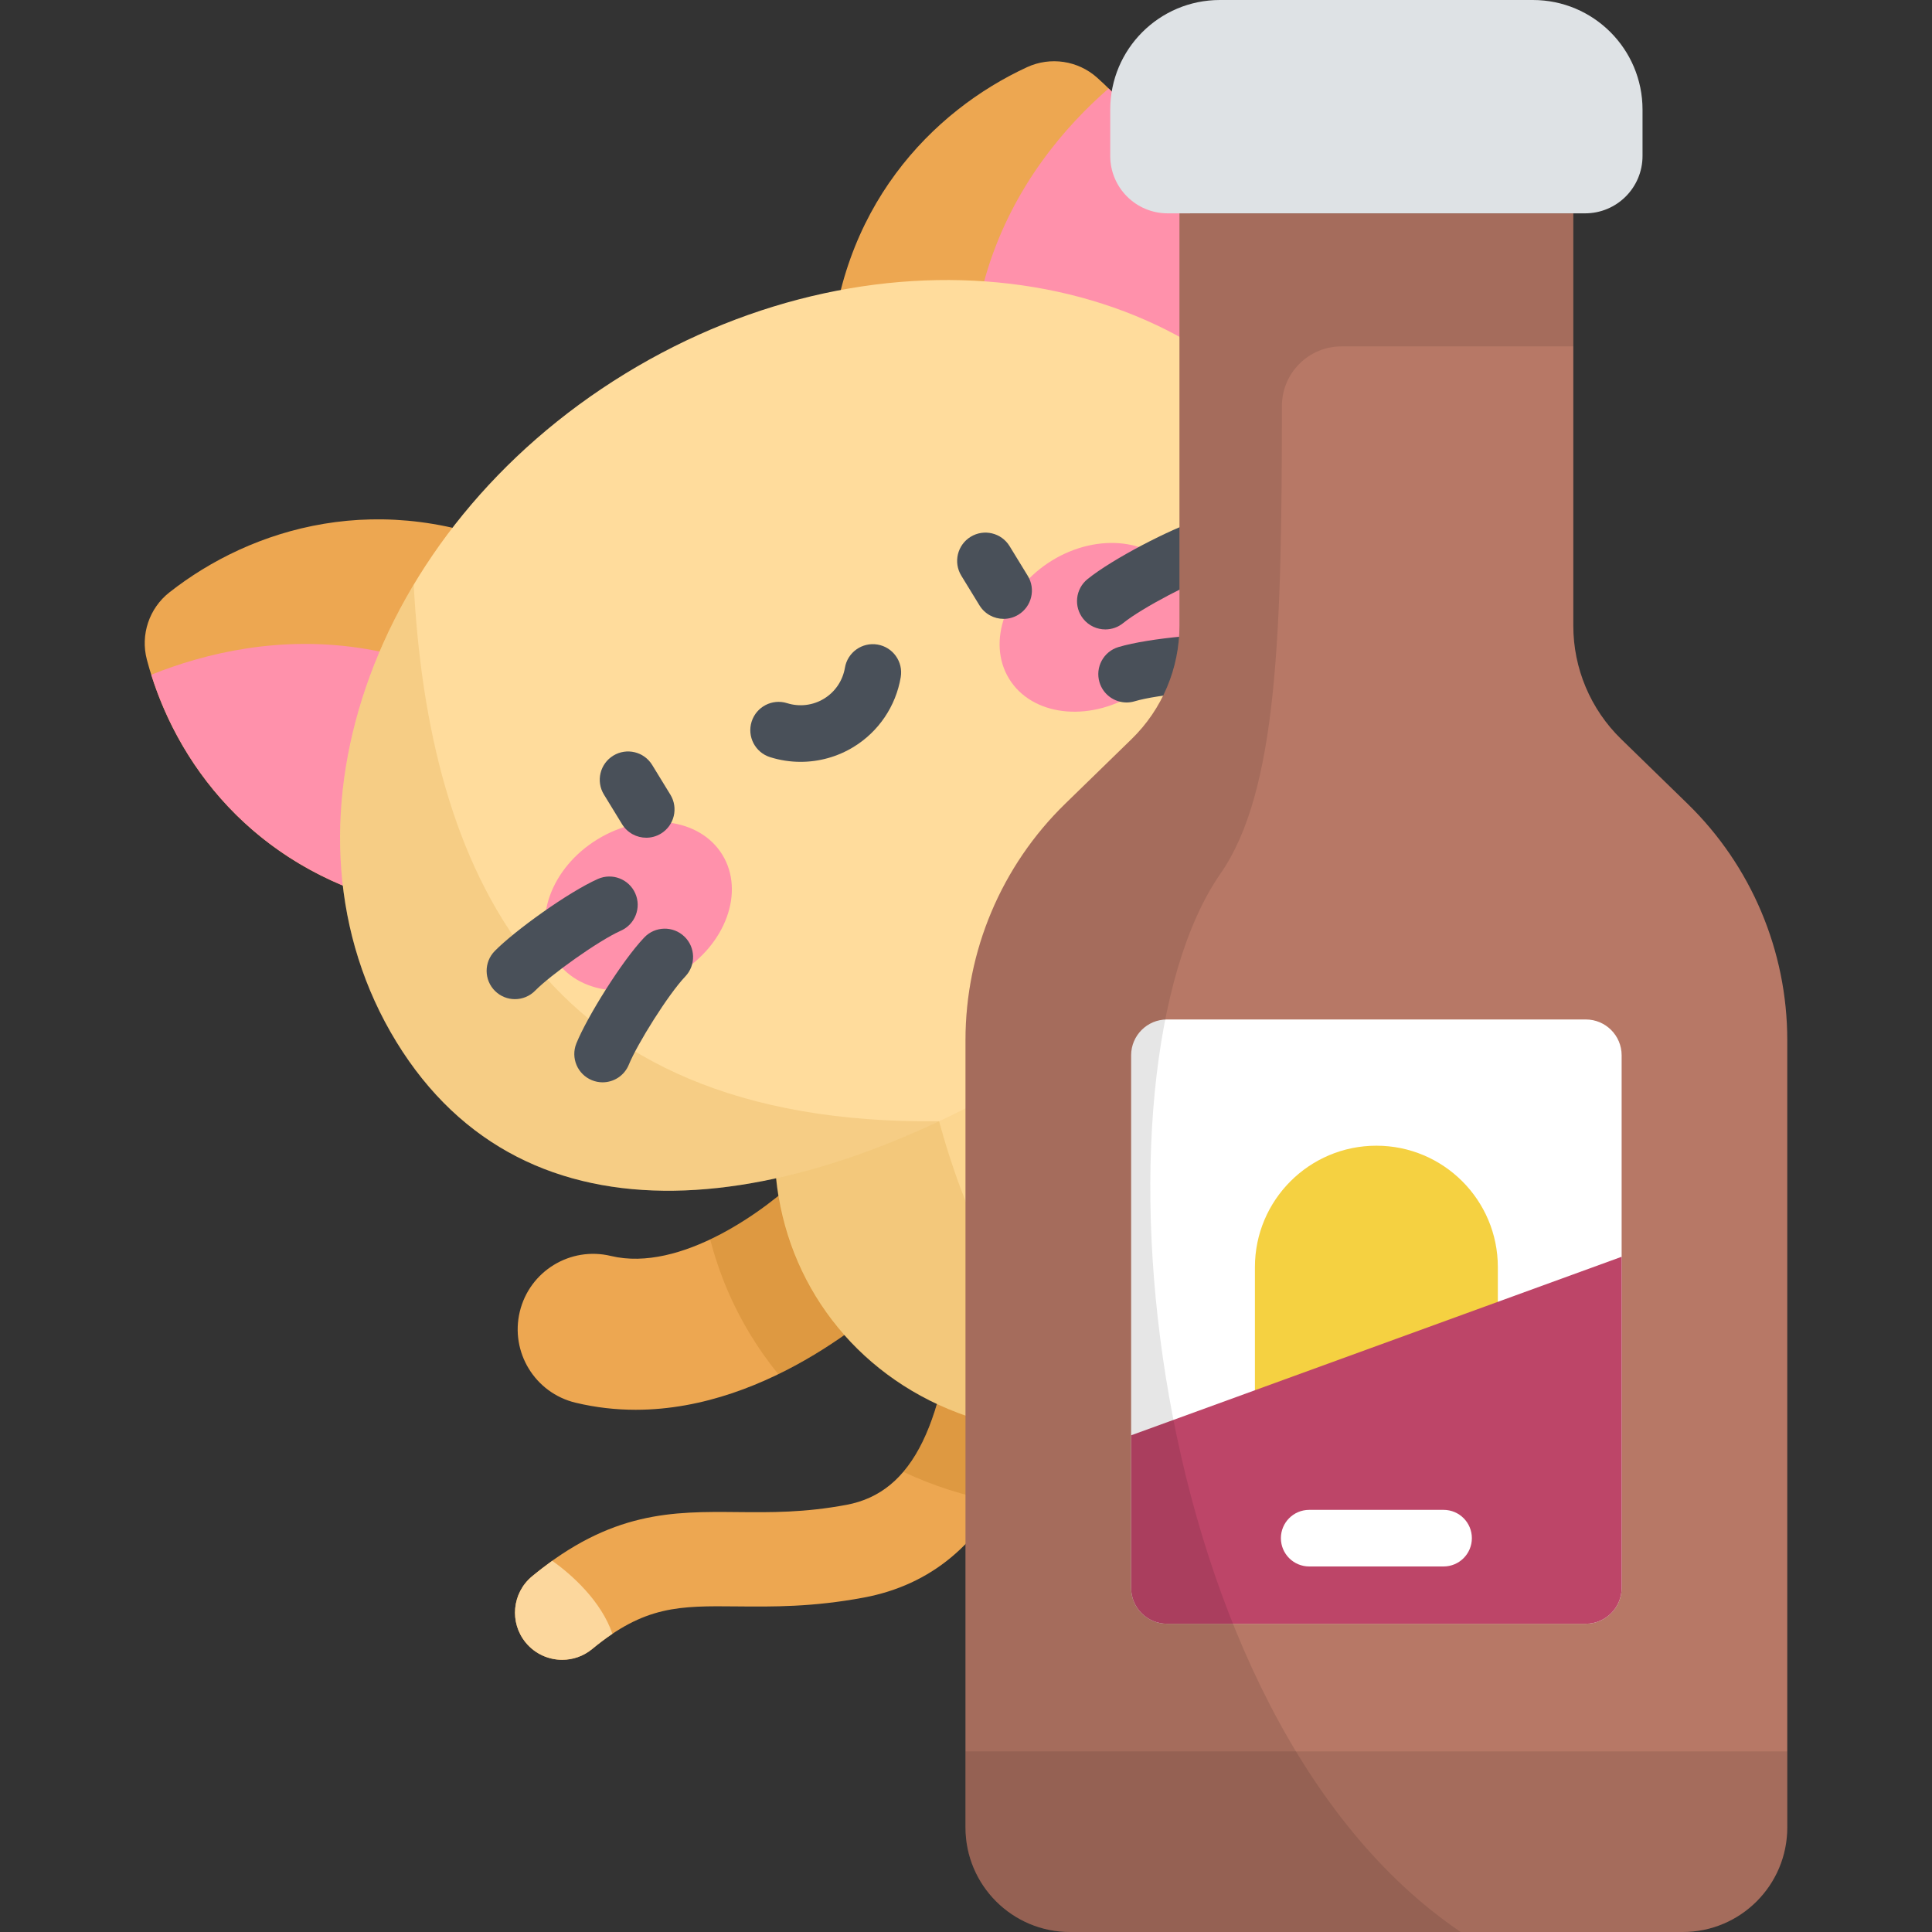 <?xml version="1.0" encoding="iso-8859-1"?>
<!-- Generator: Adobe Illustrator 19.0.0, SVG Export Plug-In . SVG Version: 6.00 Build 0)  -->
<svg version="1.1" id="Capa_1" xmlns="http://www.w3.org/2000/svg" xmlns:xlink="http://www.w3.org/1999/xlink" x="0px" y="0px"
	 viewBox="0 0 512.001 512.001" style="enable-background:new 0 0 512.001 512.001;" xml:space="preserve">
<rect x="0" y="0" width="512.001" height="512.001" fill="#333333" stroke="none"/>
<path style="fill:#EDA751;" d="M148.986,439.867c-3.598,0-7.167-1.544-9.639-4.533c-4.4-5.319-3.654-13.199,1.665-17.599
	c20.969-17.344,37.261-17.185,54.502-17.018c8.687,0.085,17.671,0.172,28.837-1.923c17.594-3.302,26.357-21.258,29.302-60.039
	c0.523-6.884,6.537-12.041,13.41-11.518c6.884,0.522,12.04,6.526,11.518,13.41c-1.671,22.007-5.059,38.033-10.663,50.439
	c-8.179,18.103-21.285,28.963-38.955,32.278c-13.572,2.549-24.262,2.443-33.691,2.352c-15.212-0.155-24.395-0.238-38.325,11.282
	C154.615,438.928,151.792,439.867,148.986,439.867z"/>
<path style="fill:#FCD79D;" d="M139.347,435.334c2.472,2.989,6.041,4.533,9.639,4.533c2.806,0,5.629-0.939,7.96-2.868
	c1.861-1.539,3.635-2.865,5.351-4.017c-2.938-8.617-10.68-15.639-15.953-19.353c-1.746,1.249-3.52,2.608-5.332,4.107
	C135.693,422.135,134.947,430.015,139.347,435.334z"/>
<g>
	<path style="fill:#EDA751;" d="M308.838,439.007c-9.241,0-17.542-6.44-19.543-15.842c-3.598-16.908-8.867-37.028-17.763-42.576
		c-9.372-5.846-12.23-18.183-6.385-27.555c5.846-9.373,18.183-12.23,27.555-6.385c20.295,12.659,28.957,36.416,35.718,68.191
		c2.298,10.804-4.597,21.426-15.4,23.725C311.618,438.863,310.216,439.007,308.838,439.007z"/>
	<path style="fill:#EDA751;" d="M168.471,373.606c-5.208,0-10.538-0.575-15.95-1.876c-10.739-2.582-17.353-13.381-14.771-24.121
		c2.582-10.739,13.38-17.351,24.121-14.772c18.465,4.45,41.244-12.124,50.707-21.503c7.845-7.775,20.508-7.719,28.284,0.126
		c7.775,7.845,7.72,20.508-0.126,28.284C234.435,345.99,204.51,373.606,168.471,373.606z"/>
	<path style="fill:#EDA751;" d="M391.036,380.777c-9.241,0-17.542-6.44-19.543-15.842c-3.835-18.026-19.427-23.128-22.338-23.386
		c-11.013-0.859-19.24-10.483-18.38-21.496c0.86-11.011,10.448-19.223,21.499-18.382c18.343,1.433,50.402,17.615,58.344,54.939
		c2.298,10.804-4.597,21.426-15.4,23.725C393.815,380.634,392.414,380.777,391.036,380.777z"/>
	<path style="fill:#EDA751;" d="M339.684,276.328c-8.402,0-16.224-5.337-18.994-13.753c-3.454-10.491,2.252-21.797,12.743-25.25
		c12.655-4.166,37.762-16.924,42.201-35.393c2.582-10.74,13.38-17.353,24.121-14.771c10.739,2.582,17.353,13.382,14.771,24.121
		c-10.302,42.853-58.94,60.862-68.586,64.037C343.865,276.003,341.756,276.328,339.684,276.328z"/>
</g>
<g>
	<path style="opacity:0.2;fill:#A35F00;enable-background:new    ;" d="M267.063,327.238c-6.873-0.523-12.887,4.634-13.41,11.518
		c-1.94,25.55-6.408,42.057-14.26,51.293c7.814,3.69,16.19,6.371,24.945,7.946c1.279-2.174,2.478-4.47,3.579-6.908
		c5.605-12.405,8.992-28.432,10.663-50.439C279.103,333.765,273.947,327.761,267.063,327.238z"/>
	<path style="opacity:0.2;fill:#A35F00;enable-background:new    ;" d="M212.578,311.335c-5.137,5.091-14.2,12.297-24.364,17.115
		c2.267,8.811,5.841,17.395,10.8,25.495c2.202,3.595,4.623,7.008,7.242,10.228c17.732-8.616,30.597-20.578,34.48-24.428
		c7.846-7.776,7.901-20.439,0.126-28.284C233.085,303.616,220.422,303.56,212.578,311.335z"/>
</g>
<ellipse transform="matrix(-0.522 -0.853 0.853 -0.522 183.562 701.433)" style="fill:#FCD690;" cx="288.269" cy="299.296" rx="78.678" ry="84.678"/>
<path style="opacity:0.15;fill:#C17A00;enable-background:new    ;" d="M318.392,372.122c-46.266-1.457-63.232-52.124-69.522-74.973
	l-26.257-42.877c-19.941,26.099-23.649,61.293-6.543,89.227C236.726,377.229,280.605,388.741,318.392,372.122z"/>
<path style="fill:#EDA751;" d="M173.084,209.835c6.869-20.51,4.115-46.192-33.835-63.41c-38.249-17.354-72.71-6.473-94.375,10.577
	c-5.341,4.203-7.689,11.214-5.957,17.787c7.026,26.659,27.981,56.101,68.966,65.285
	C148.547,249.187,166.214,230.345,173.084,209.835z"/>
<path style="fill:#FF91AB;" d="M40.086,178.811c8.013,25.535,28.861,52.54,67.796,61.264c35.247,7.898,53.208-5.208,61.844-22.196
	C120.616,159.066,68.52,167.398,40.086,178.811z"/>
<path style="fill:#EDA751;" d="M260.975,156.012c-21.391-3.203-43.015-17.33-41.102-58.959
	c1.927-41.958,27.284-67.707,52.318-79.255c6.172-2.847,13.484-1.752,18.551,2.778c20.553,18.375,37.253,50.423,26.805,91.105
	C307.18,152.043,282.366,159.215,260.975,156.012z"/>
<path style="fill:#FF91AB;" d="M293.792,23.445c19.103,18.744,33.681,49.589,23.755,88.235
	c-8.986,34.985-28.824,45.027-47.88,44.998C239.601,86.201,270.702,43.584,293.792,23.445z"/>
<path style="fill:#FFDC9C;" d="M350.929,125.532c34.423,56.212-5.542,114.539-73.44,156.119s-138.018,50.667-172.441-5.545
	S97.762,140.618,165.66,99.038S316.506,69.32,350.929,125.532z"/>
<path style="opacity:0.15;fill:#C17A00;enable-background:new    ;" d="M109.639,154.953
	c-23.385,39.122-26.776,84.927-4.591,121.154c29.591,48.322,85.561,48.389,143.822,21.043
	C141.921,298.328,113.605,229.158,109.639,154.953z"/>
<g>
	
		<ellipse transform="matrix(-0.522 -0.853 0.853 -0.522 52.612 509.763)" style="fill:#FF91AB;" cx="169.103" cy="240.144" rx="20.786" ry="26.099"/>
	
		<ellipse transform="matrix(0.522 0.853 -0.853 0.522 280.212 -167.696)" style="fill:#FF91AB;" cx="289.769" cy="166.23" rx="20.787" ry="26.099"/>
</g>
<g>
	<path style="fill:#495059;" d="M171.263,222.007c-2.524,0-4.988-1.273-6.403-3.584l-4.813-7.86
		c-2.163-3.532-1.053-8.149,2.479-10.314c3.533-2.161,8.149-1.053,10.314,2.48l4.813,7.86c2.163,3.532,1.053,8.149-2.479,10.313
		C173.95,221.65,172.599,222.007,171.263,222.007z"/>
	<path style="fill:#495059;" d="M265.973,164.008c-2.525,0-4.988-1.273-6.403-3.584l-4.813-7.86
		c-2.163-3.532-1.053-8.149,2.479-10.314c3.533-2.16,8.15-1.053,10.313,2.48l4.814,7.86c2.163,3.532,1.053,8.15-2.48,10.314
		C268.66,163.651,267.309,164.008,265.973,164.008z"/>
	<path style="fill:#495059;" d="M212.176,201.898c-2.713,0-5.439-0.41-8.084-1.241c-3.952-1.241-6.148-5.451-4.907-9.403
		c1.242-3.952,5.453-6.15,9.403-4.907c3.299,1.037,6.869,0.599,9.803-1.198c2.936-1.798,4.948-4.782,5.523-8.188
		c0.689-4.084,4.563-6.834,8.645-6.146c4.084,0.69,6.836,4.56,6.146,8.644c-1.298,7.683-5.847,14.418-12.48,18.481
		C221.952,200.555,217.085,201.898,212.176,201.898z"/>
	<path style="fill:#495059;" d="M136.463,264.786c-1.897,0-3.795-0.715-5.255-2.148c-2.955-2.902-2.999-7.651-0.097-10.606
		c5.29-5.386,19.497-15.615,27.339-19.1c3.784-1.679,8.218,0.025,9.899,3.81c1.682,3.785-0.024,8.218-3.81,9.899
		c-5.97,2.651-18.642,11.741-22.725,15.9C140.346,264.036,138.404,264.786,136.463,264.786z"/>
	<path style="fill:#495059;" d="M159.694,286.827c-0.938,0-1.893-0.178-2.816-0.552c-3.838-1.558-5.688-5.932-4.131-9.77
		c2.838-6.994,12.075-21.865,18-28.076c2.858-2.998,7.606-3.11,10.604-0.25c2.997,2.858,3.109,7.606,0.25,10.604
		c-4.51,4.728-12.763,17.961-14.953,23.361C165.465,285.06,162.658,286.827,159.694,286.827z"/>
	<path style="fill:#495059;" d="M292.926,166.803c-2.185,0-4.351-0.949-5.833-2.779c-2.607-3.219-2.111-7.941,1.107-10.549
		c6.668-5.401,22.237-13.407,29.439-15.67c3.949-1.236,8.161,0.954,9.403,4.907c1.241,3.951-0.955,8.161-4.907,9.403
		c-5.561,1.747-19.416,8.903-24.493,13.016C296.253,166.256,294.584,166.803,292.926,166.803z"/>
	<path style="fill:#495059;" d="M298.557,186.161c-3.23,0-6.213-2.104-7.184-5.357c-1.184-3.97,1.073-8.147,5.042-9.331
		c8.222-2.452,25.673-3.923,33.189-3.271c4.127,0.356,7.183,3.991,6.825,8.118c-0.357,4.126-4.006,7.185-8.118,6.825
		c-5.809-0.5-21.349,0.835-27.606,2.701C299.989,186.06,299.267,186.161,298.557,186.161z"/>
</g>
<path style="fill:#B77866;" d="M416.943,165.825V56.537H312.569v109.288c0,11.313-4.572,22.146-12.677,30.038l-17.596,17.135
	c-16.898,16.456-26.43,39.042-26.43,62.629v208.667c0,15.302,12.405,27.707,27.707,27.707h162.366
	c15.302,0,27.707-12.405,27.707-27.707V275.627c0-23.587-9.532-46.173-26.43-62.629l-17.596-17.135
	C421.515,187.971,416.943,177.138,416.943,165.825z"/>
<path style="fill:#DEE2E5;" d="M420.076,56.537h-110.64c-8.401,0-15.212-6.811-15.212-15.212V29.056
	C294.225,13.009,307.233,0,323.281,0h82.951c16.047,0,29.056,13.009,29.056,29.056v12.269
	C435.288,49.726,428.477,56.537,420.076,56.537z"/>
<path style="fill:#FFFFFF;" d="M420.251,430.311H309.262c-5.247,0-9.501-4.254-9.501-9.501V279.671c0-5.247,4.254-9.501,9.501-9.501
	h110.989c5.247,0,9.501,4.254,9.501,9.501V420.81C429.752,426.057,425.498,430.311,420.251,430.311z"/>
<path style="fill:#F5D141;" d="M332.567,335.812c0-17.777,14.412-32.189,32.189-32.189c17.778,0,32.189,14.412,32.189,32.189v74.164
	h-64.378V335.812z"/>
<path style="fill:#BD4568;" d="M299.761,380.372v40.438c0,5.247,4.254,9.501,9.501,9.501h110.989c5.247,0,9.501-4.254,9.501-9.501
	v-87.751L299.761,380.372z"/>
<path style="fill:#FFFFFF;" d="M382.561,415.13H346.95c-4.143,0-7.5-3.357-7.5-7.5s3.357-7.5,7.5-7.5h35.611
	c4.143,0,7.5,3.357,7.5,7.5C390.061,411.772,386.704,415.13,382.561,415.13z"/>
<path style="opacity:0.1;enable-background:new    ;" d="M255.866,464.129v20.165c0,15.302,12.405,27.707,27.707,27.707h162.366
	c15.302,0,27.707-12.405,27.707-27.707v-20.165L255.866,464.129L255.866,464.129z"/>
<path style="opacity:0.1;enable-background:new    ;" d="M323.48,231.465c15.092-21.715,16.237-63.857,16.241-123.87
	c0-8.724,7.077-15.799,15.801-15.799h61.421V56.537H312.569v109.288c0,11.313-4.572,22.146-12.677,30.038l-17.596,17.135
	c-16.898,16.455-26.43,39.041-26.43,62.628v208.667c0,15.302,12.405,27.707,27.707,27.707h103.525
	C302.821,454.919,286.58,284.559,323.48,231.465z"/>
<g>
</g>
<g>
</g>
<g>
</g>
<g>
</g>
<g>
</g>
<g>
</g>
<g>
</g>
<g>
</g>
<g>
</g>
<g>
</g>
<g>
</g>
<g>
</g>
<g>
</g>
<g>
</g>
<g>
</g>
</svg>
